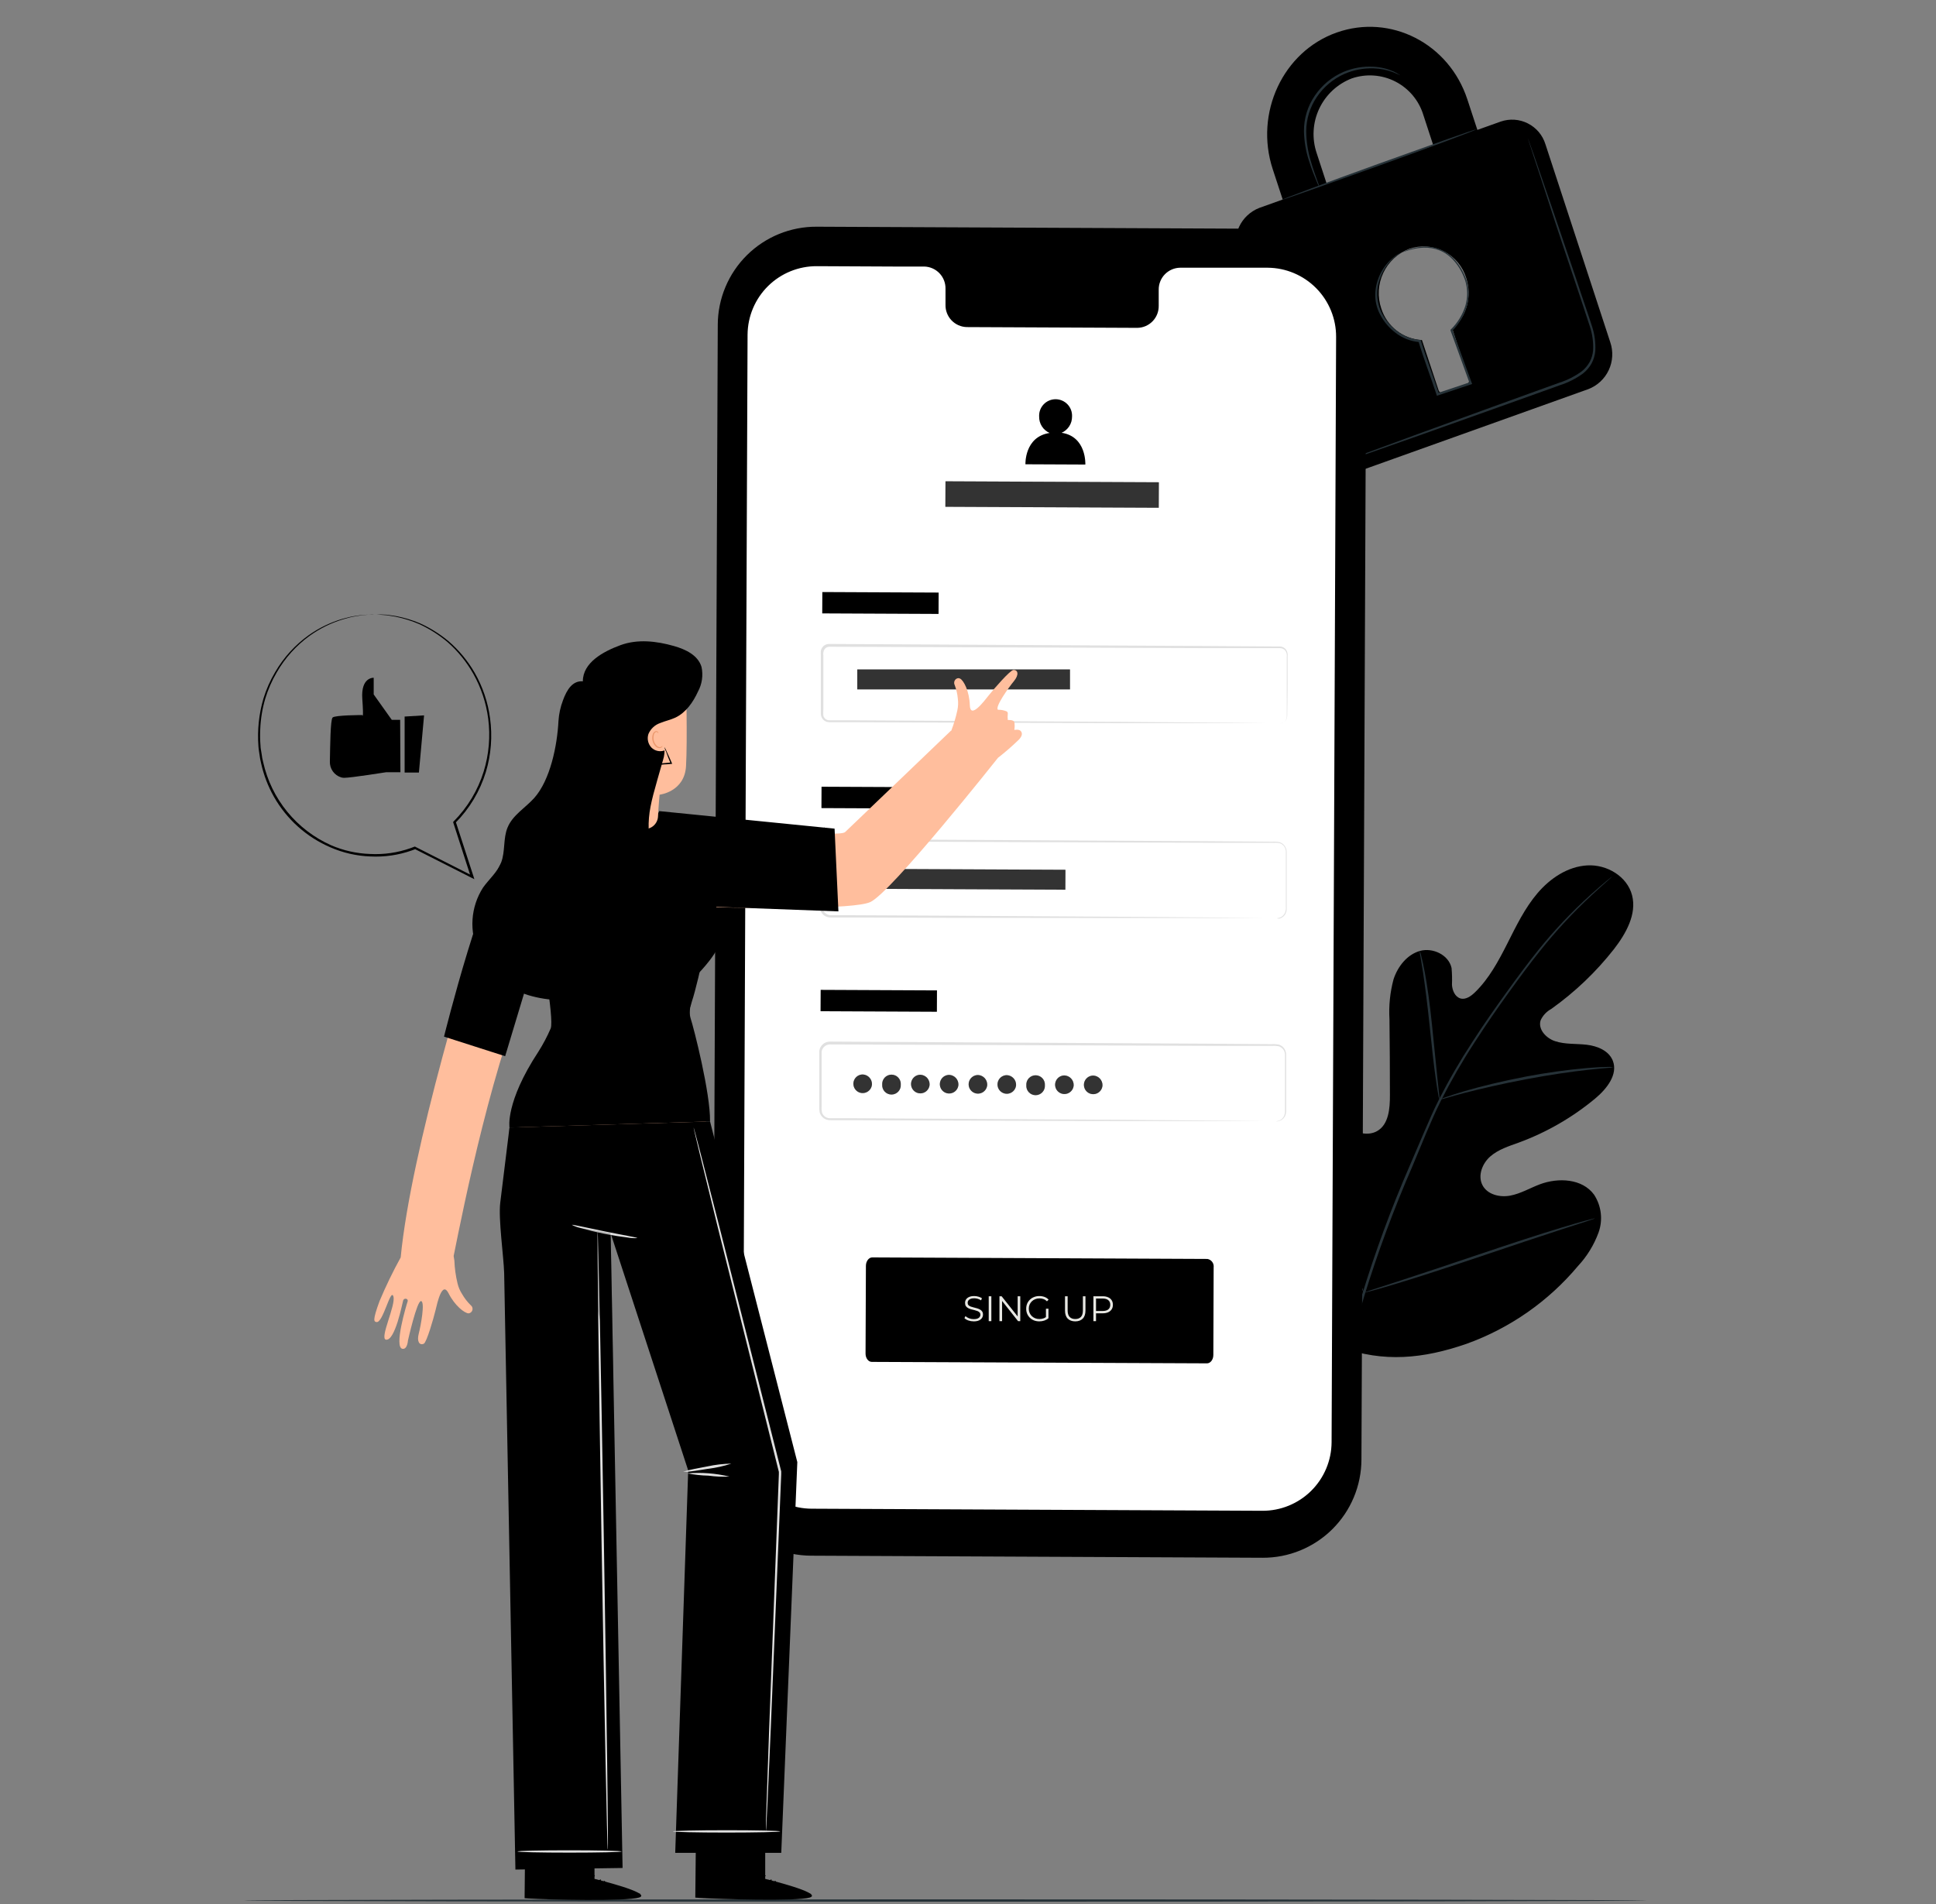 <svg width="308" height="303" viewBox="0 0 308 303" fill="none" xmlns="http://www.w3.org/2000/svg">
<rect x="0" y="0" width="308" height="303" fill="#808080" stroke="none"/>
<path d="M261.979 302.396C261.979 302.497 212.023 302.583 150.421 302.583C88.818 302.583 38.841 302.497 38.841 302.396C38.841 302.295 88.789 302.209 150.421 302.209C212.052 302.209 261.979 302.303 261.979 302.396Z" fill="#263238"/>
<path d="M213.304 214.326C202.189 206.564 199.671 192.154 200.11 179.198C200.182 177.04 199.945 174.752 200.974 172.86C202.002 170.968 204.405 169.666 206.34 170.572C207.945 171.328 208.642 173.198 209.542 174.745C210.742 176.805 212.5 178.483 214.613 179.586C215.988 180.306 217.693 180.737 219.052 179.989C220.923 178.96 221.138 176.392 221.124 174.234C221.124 170.22 221.1 166.21 221.052 162.205C220.923 160.055 221.142 157.898 221.7 155.817C222.369 153.774 223.858 151.882 225.894 151.306C227.93 150.731 230.469 151.918 230.93 154.019C231.009 154.908 231.03 155.802 230.994 156.695C231.052 157.594 231.469 158.58 232.311 158.853C233.153 159.126 234.03 158.5 234.678 157.867C236.893 155.709 238.404 152.896 239.807 150.119C241.21 147.343 242.584 144.486 244.598 142.12C246.613 139.753 249.397 137.875 252.512 137.695C255.627 137.515 258.871 139.429 259.648 142.451C260.425 145.472 258.663 148.558 256.771 151.011C253.916 154.653 250.55 157.863 246.778 160.544C246.042 160.946 245.454 161.574 245.102 162.335C244.634 163.774 245.994 165.213 247.411 165.666C249.015 166.198 250.756 166.033 252.447 166.234C254.138 166.436 255.936 167.169 256.576 168.752C257.454 170.953 255.612 173.256 253.807 174.766C250.181 177.788 246.064 180.165 241.634 181.795C240.052 182.37 238.39 182.881 237.109 183.989C235.829 185.097 235.066 187.032 235.836 188.55C236.606 190.068 238.584 190.55 240.246 190.241C241.908 189.931 243.383 189.039 244.965 188.442C247.922 187.327 251.735 187.529 253.598 190.082C254.175 190.962 254.541 191.964 254.666 193.009C254.79 194.053 254.671 195.113 254.317 196.104C253.597 198.076 252.489 199.884 251.059 201.42C246.347 207.05 240.225 211.327 233.318 213.816C226.462 216.19 220.11 216.837 213.297 214.341" fill="black"/>
<path d="M256.483 139.472C256.483 139.472 256.418 139.544 256.274 139.674L255.634 140.242C255.073 140.746 254.246 141.479 253.202 142.451C250.245 145.197 247.499 148.162 244.987 151.321C243.383 153.314 241.721 155.572 239.951 158.026C238.181 160.479 236.354 163.126 234.541 165.939C232.608 168.905 230.838 171.975 229.239 175.133C228.405 176.781 227.671 178.5 226.915 180.255L224.685 185.615C221.746 192.366 219.185 199.276 217.016 206.312C215.269 212.069 214.065 217.978 213.419 223.959C213.001 227.996 212.934 232.062 213.218 236.11C213.333 237.549 213.441 238.649 213.542 239.398C213.585 239.757 213.614 240.045 213.642 240.254V240.549C213.611 240.455 213.59 240.359 213.578 240.261C213.542 240.052 213.498 239.772 213.441 239.412C213.311 238.693 213.175 237.556 213.045 236.117C212.698 232.061 212.722 227.982 213.117 223.93C213.723 217.923 214.901 211.988 216.635 206.204C218.786 199.148 221.339 192.221 224.282 185.457L226.57 180.119C227.325 178.37 228.066 176.637 228.908 174.982C230.519 171.814 232.303 168.737 234.253 165.766C236.095 162.889 237.951 160.285 239.699 157.853C241.447 155.421 243.138 153.148 244.735 151.163C247.272 148.012 250.056 145.067 253.059 142.357C254.123 141.4 254.972 140.681 255.548 140.199L256.217 139.659C256.299 139.588 256.388 139.525 256.483 139.472Z" fill="#263238"/>
<path d="M229.002 174.968C228.9 174.672 228.83 174.365 228.793 174.054C228.678 173.457 228.549 172.615 228.398 171.522C228.088 169.364 227.772 166.407 227.434 163.134C227.095 159.86 226.714 156.896 226.398 154.76C226.232 153.695 226.088 152.839 225.988 152.242C225.909 151.936 225.868 151.622 225.865 151.307C225.989 151.595 226.078 151.897 226.131 152.206C226.29 152.796 226.47 153.645 226.671 154.717C227.081 156.875 227.484 159.81 227.822 163.091C228.16 166.371 228.448 169.249 228.671 171.486C228.779 172.493 228.872 173.349 228.944 174.033C229 174.341 229.019 174.655 229.002 174.968Z" fill="#263238"/>
<path d="M256.685 169.802C256.334 169.878 255.978 169.922 255.62 169.932C254.9 169.996 253.879 170.083 252.613 170.227C250.08 170.5 246.598 171.004 242.778 171.723C238.958 172.442 235.527 173.255 233.059 173.881C231.829 174.198 230.836 174.485 230.182 174.68C229.832 174.804 229.47 174.891 229.103 174.939C229.435 174.772 229.782 174.634 230.138 174.529C230.815 174.291 231.793 173.96 233.016 173.608C235.469 172.888 238.901 172.032 242.735 171.298C245.983 170.677 249.261 170.221 252.555 169.932C253.829 169.824 254.857 169.781 255.577 169.766C255.946 169.741 256.317 169.753 256.685 169.802Z" fill="#263238"/>
<path d="M216.988 205.701C216.911 205.597 216.848 205.483 216.801 205.363L216.326 204.363C215.916 203.492 215.362 202.204 214.7 200.629C213.362 197.464 211.657 193.032 209.844 188.111C208.031 183.191 206.362 178.759 205.096 175.558C204.477 174.004 203.967 172.73 203.585 171.781L203.182 170.752C203.127 170.633 203.088 170.507 203.067 170.378C203.144 170.482 203.207 170.596 203.254 170.716L203.729 171.716C204.132 172.587 204.693 173.874 205.355 175.45C206.693 178.615 208.398 183.047 210.211 187.967C212.024 192.888 213.693 197.32 214.959 200.521C215.578 202.075 216.089 203.348 216.463 204.298C216.628 204.708 216.765 205.017 216.873 205.327C216.929 205.445 216.967 205.571 216.988 205.701Z" fill="#263238"/>
<path d="M253.735 193.852C253.62 193.918 253.496 193.969 253.368 194.003L252.303 194.363L248.368 195.636C245.045 196.715 240.455 198.255 235.419 199.953C230.383 201.65 225.772 203.161 222.426 204.168C220.757 204.679 219.398 205.068 218.455 205.327L217.369 205.607C217.243 205.647 217.112 205.674 216.98 205.686C217.096 205.62 217.219 205.569 217.347 205.535L218.412 205.175L222.347 203.902C225.671 202.823 230.261 201.284 235.297 199.586C240.332 197.888 244.937 196.377 248.282 195.37C249.958 194.859 251.311 194.471 252.26 194.212L253.346 193.931C253.473 193.891 253.603 193.865 253.735 193.852Z" fill="#263238"/>
<path d="M238.742 19.346L235.037 20.669L233.447 15.828C230.526 6.9 221.217 2.159 212.664 5.173C204.11 8.188 199.556 17.979 202.477 26.907L204.067 31.748L200.347 33.079C198.929 33.629 197.777 34.705 197.132 36.082C196.486 37.459 196.396 39.033 196.88 40.475L207.189 71.978C207.403 72.691 207.758 73.355 208.234 73.929C208.709 74.503 209.295 74.975 209.957 75.318C210.619 75.661 211.342 75.867 212.085 75.925C212.829 75.983 213.576 75.89 214.282 75.654L252.677 61.92C254.114 61.371 255.282 60.286 255.935 58.893C256.589 57.501 256.677 55.909 256.18 54.453L245.864 22.95C245.645 22.238 245.284 21.578 244.804 21.008C244.323 20.439 243.733 19.972 243.068 19.636C242.404 19.299 241.678 19.1 240.935 19.05C240.191 19.001 239.446 19.101 238.742 19.346ZM209.477 24.382C208.689 22.06 208.83 19.524 209.871 17.305C210.912 15.085 212.771 13.355 215.059 12.475C216.189 12.089 217.385 11.934 218.576 12.02C219.768 12.105 220.929 12.43 221.992 12.975C223.055 13.519 223.997 14.272 224.763 15.189C225.528 16.105 226.101 17.167 226.447 18.31L228.03 23.151L211.059 29.223L209.477 24.382ZM231.059 52.338L233.692 60.381C233.74 60.542 233.725 60.716 233.648 60.866C233.572 61.016 233.441 61.131 233.282 61.186L229.591 62.503C229.444 62.544 229.287 62.526 229.153 62.453C229.019 62.381 228.918 62.26 228.872 62.114L226.217 54.107C224.753 54.028 223.349 53.503 222.192 52.603C221.035 51.703 220.18 50.471 219.743 49.072C219.117 47.222 219.231 45.202 220.061 43.435C220.891 41.667 222.373 40.289 224.196 39.59C225.096 39.282 226.048 39.159 226.997 39.228C227.946 39.296 228.871 39.555 229.718 39.989C230.564 40.422 231.315 41.022 231.925 41.752C232.534 42.482 232.991 43.327 233.267 44.237C233.73 45.658 233.769 47.184 233.377 48.626C232.986 50.069 232.183 51.366 231.066 52.359L231.059 52.338Z" fill="black"/>
<path d="M234.872 20.583C234.872 20.684 228.002 23.267 219.455 26.338C210.909 29.41 203.937 31.878 203.902 31.806C203.866 31.734 210.772 29.13 219.326 26.051C227.879 22.972 234.836 20.49 234.872 20.583Z" fill="#263238"/>
<path d="M243.03 21.907C243.061 21.969 243.088 22.034 243.109 22.101C243.166 22.245 243.231 22.432 243.317 22.662C243.504 23.187 243.763 23.914 244.087 24.82L246.85 32.863C248.001 36.273 249.375 40.316 250.9 44.805C251.619 47.057 252.468 49.402 253.26 51.87C253.683 53.142 253.866 54.481 253.799 55.819C253.738 56.516 253.54 57.193 253.216 57.812C252.871 58.43 252.409 58.974 251.857 59.417C250.745 60.228 249.512 60.857 248.202 61.28L244.497 62.611L237.483 65.121L225.606 69.352L217.584 72.172L215.426 72.891L214.85 73.078C214.789 73.106 214.723 73.123 214.656 73.129C214.656 73.129 214.714 73.129 214.836 73.042L215.397 72.819L217.555 72.006L225.534 69.071L237.389 64.755L244.389 62.222L248.094 60.884C249.367 60.478 250.564 59.868 251.641 59.078C252.155 58.668 252.585 58.163 252.907 57.589C253.212 57.017 253.395 56.387 253.447 55.74C253.513 54.451 253.337 53.16 252.929 51.935C252.152 49.489 251.332 47.122 250.591 44.87C249.094 40.374 247.713 36.316 246.619 32.907C245.526 29.497 244.605 26.756 243.972 24.828C243.67 23.885 243.44 23.151 243.253 22.619L243.08 22.043C243.058 22 243.041 21.954 243.03 21.907Z" fill="#263238"/>
<path d="M222.771 11.986C222.771 11.986 222.39 11.799 221.685 11.511C220.68 11.125 219.617 10.911 218.541 10.878C216.946 10.823 215.359 11.123 213.894 11.756C212.112 12.544 210.588 13.818 209.498 15.432C208.4 17.042 207.811 18.944 207.807 20.892C207.822 22.489 208.065 24.076 208.527 25.604C208.901 26.914 209.289 27.957 209.548 28.683C209.701 29.052 209.826 29.433 209.922 29.82C209.718 29.475 209.547 29.111 209.412 28.734C209.117 28.014 208.692 26.993 208.275 25.676C207.763 24.132 207.484 22.519 207.448 20.892C207.429 18.87 208.031 16.891 209.174 15.223C210.303 13.55 211.888 12.237 213.743 11.439C215.253 10.803 216.89 10.523 218.527 10.619C219.626 10.675 220.706 10.931 221.714 11.374C221.983 11.499 222.243 11.643 222.49 11.806C222.593 11.851 222.687 11.912 222.771 11.986Z" fill="#263238"/>
<path d="M223.102 40.136C223.217 40.067 223.337 40.007 223.462 39.957C223.822 39.794 224.195 39.662 224.577 39.561C225.183 39.382 225.809 39.276 226.44 39.245C227.299 39.198 228.158 39.328 228.965 39.626C230.807 40.273 232.498 42.151 233.332 44.662C233.732 46.009 233.732 47.444 233.332 48.791C232.888 50.253 232.093 51.585 231.016 52.669L231.059 52.474C232.016 55.1 233.059 57.949 234.138 60.92L234.203 61.1L234.023 61.165L232.375 61.712L228.778 62.913L228.598 62.971L228.541 62.791C227.555 59.812 226.476 57.035 225.663 54.309L225.822 54.431C224.415 54.314 223.074 53.786 221.966 52.913C220.963 52.141 220.14 51.159 219.556 50.035C219.028 49.04 218.766 47.925 218.793 46.798C218.826 45.647 219.114 44.517 219.635 43.49C220.156 42.462 220.898 41.563 221.807 40.856C222.182 40.552 222.602 40.309 223.052 40.136C222.645 40.378 222.252 40.639 221.872 40.921C220.873 41.766 220.108 42.853 219.649 44.079C219.255 45.003 219.071 46.003 219.11 47.007C219.148 48.01 219.409 48.993 219.872 49.885C220.447 50.965 221.249 51.907 222.225 52.647C223.282 53.477 224.561 53.977 225.901 54.086H226.023L226.059 54.194C226.85 56.87 227.937 59.668 228.937 62.661L228.699 62.546L232.296 61.345L233.936 60.791L233.821 61.035C232.749 58.064 231.714 55.208 230.764 52.582V52.474L230.85 52.388C231.896 51.349 232.676 50.073 233.124 48.669C233.505 47.38 233.505 46.008 233.124 44.719C232.339 42.302 230.721 40.467 228.965 39.82C228.188 39.52 227.359 39.381 226.527 39.41C225.905 39.424 225.287 39.509 224.685 39.662C223.613 39.928 223.109 40.172 223.102 40.136Z" fill="#263238"/>
<path d="M200.865 247.858L129.004 247.527C124.854 247.504 120.883 245.835 117.963 242.887C115.042 239.938 113.412 235.951 113.429 231.801L114.191 51.654C114.2 49.598 114.613 47.564 115.409 45.668C116.204 43.772 117.365 42.051 118.825 40.604C120.286 39.157 122.017 38.012 123.92 37.234C125.824 36.456 127.862 36.062 129.918 36.072L201.772 36.403C205.922 36.424 209.894 38.091 212.815 41.038C215.737 43.986 217.37 47.972 217.354 52.122L216.592 232.261C216.583 234.318 216.17 236.353 215.375 238.25C214.58 240.147 213.419 241.868 211.959 243.317C210.498 244.765 208.767 245.911 206.864 246.691C204.96 247.47 202.922 247.867 200.865 247.858Z" fill="black"/>
<path d="M201.664 42.597H187.736C187.282 42.605 186.834 42.703 186.417 42.885C186 43.067 185.624 43.329 185.308 43.656C184.993 43.983 184.745 44.37 184.579 44.793C184.413 45.216 184.332 45.667 184.341 46.122V48.647C184.349 49.101 184.268 49.553 184.102 49.975C183.936 50.398 183.688 50.784 183.373 51.11C183.057 51.437 182.681 51.699 182.264 51.88C181.848 52.06 181.399 52.157 180.945 52.165L153.795 52.043C152.876 52.018 152.005 51.63 151.373 50.964C150.74 50.297 150.398 49.407 150.421 48.489V45.964C150.444 45.046 150.103 44.157 149.472 43.491C148.841 42.825 147.971 42.436 147.054 42.41H142.155L129.961 42.352C127.061 42.335 124.272 43.468 122.204 45.502C120.137 47.537 118.961 50.308 118.932 53.208L118.213 229.045C118.206 230.484 118.483 231.91 119.028 233.242C119.572 234.574 120.374 235.786 121.386 236.808C122.399 237.83 123.603 238.642 124.93 239.199C126.257 239.756 127.68 240.046 129.119 240.052L200.83 240.383C202.269 240.39 203.696 240.113 205.029 239.568C206.362 239.023 207.574 238.221 208.597 237.208C209.62 236.194 210.433 234.989 210.99 233.662C211.547 232.334 211.837 230.91 211.844 229.47L212.563 53.633C212.58 50.724 211.442 47.928 209.398 45.858C207.354 43.789 204.573 42.616 201.664 42.597Z" fill="white"/>
<path d="M192.016 216.924L138.694 216.693C138.14 216.693 137.694 216.089 137.701 215.355L137.759 201.406C137.759 200.687 138.212 200.068 138.766 200.068L192.088 200.312C192.395 200.366 192.67 200.535 192.855 200.786C193.04 201.036 193.121 201.349 193.081 201.658L193.031 215.593C193.031 216.334 192.57 216.931 192.016 216.924Z" fill="black"/>
<path d="M154.907 210.246C154.612 210.246 154.329 210.199 154.058 210.105C153.79 210.007 153.582 209.882 153.435 209.731L153.599 209.409C153.739 209.545 153.925 209.66 154.159 209.754C154.397 209.845 154.646 209.89 154.907 209.89C155.156 209.89 155.357 209.86 155.512 209.799C155.671 209.735 155.786 209.65 155.857 209.545C155.933 209.439 155.971 209.322 155.971 209.194C155.971 209.039 155.925 208.914 155.835 208.82C155.748 208.726 155.633 208.652 155.49 208.599C155.346 208.543 155.188 208.494 155.014 208.452C154.841 208.411 154.667 208.367 154.493 208.322C154.32 208.273 154.159 208.209 154.012 208.13C153.869 208.05 153.752 207.947 153.661 207.818C153.575 207.686 153.531 207.514 153.531 207.303C153.531 207.107 153.582 206.928 153.684 206.765C153.79 206.599 153.95 206.467 154.165 206.369C154.38 206.267 154.656 206.216 154.991 206.216C155.214 206.216 155.435 206.249 155.654 206.313C155.873 206.373 156.061 206.458 156.22 206.567L156.078 206.901C155.908 206.788 155.727 206.705 155.535 206.652C155.346 206.599 155.163 206.573 154.986 206.573C154.748 206.573 154.552 206.605 154.397 206.669C154.242 206.733 154.127 206.82 154.052 206.93C153.98 207.035 153.944 207.156 153.944 207.292C153.944 207.447 153.988 207.571 154.075 207.665C154.165 207.76 154.282 207.833 154.425 207.886C154.573 207.939 154.733 207.986 154.907 208.028C155.08 208.069 155.252 208.114 155.422 208.164C155.595 208.213 155.754 208.277 155.897 208.356C156.044 208.431 156.161 208.533 156.248 208.662C156.339 208.79 156.384 208.958 156.384 209.165C156.384 209.358 156.331 209.537 156.225 209.703C156.12 209.865 155.957 209.997 155.739 210.099C155.523 210.197 155.246 210.246 154.907 210.246ZM157.296 210.212V206.25H157.715V210.212H157.296ZM159.004 210.212V206.25H159.35L162.083 209.692H161.902V206.25H162.315V210.212H161.97L159.242 206.771H159.423V210.212H159.004ZM165.346 210.246C165.044 210.246 164.765 210.197 164.508 210.099C164.256 209.997 164.035 209.856 163.846 209.675C163.661 209.494 163.516 209.28 163.41 209.035C163.309 208.79 163.258 208.522 163.258 208.231C163.258 207.941 163.309 207.673 163.41 207.428C163.516 207.182 163.663 206.969 163.852 206.788C164.041 206.607 164.261 206.467 164.514 206.369C164.771 206.267 165.05 206.216 165.352 206.216C165.654 206.216 165.929 206.264 166.178 206.358C166.431 206.452 166.646 206.596 166.823 206.788L166.563 207.054C166.397 206.888 166.214 206.769 166.014 206.698C165.814 206.626 165.599 206.59 165.369 206.59C165.124 206.59 164.897 206.632 164.69 206.715C164.486 206.794 164.307 206.909 164.152 207.06C164.001 207.207 163.882 207.381 163.795 207.581C163.712 207.777 163.671 207.994 163.671 208.231C163.671 208.465 163.712 208.682 163.795 208.882C163.882 209.082 164.001 209.258 164.152 209.409C164.307 209.556 164.486 209.671 164.69 209.754C164.897 209.833 165.122 209.873 165.363 209.873C165.59 209.873 165.803 209.839 166.003 209.771C166.206 209.703 166.393 209.588 166.563 209.426L166.801 209.743C166.612 209.909 166.391 210.035 166.139 210.122C165.886 210.205 165.622 210.246 165.346 210.246ZM166.399 209.692V208.231H166.801V209.743L166.399 209.692ZM171.064 210.246C170.558 210.246 170.16 210.101 169.869 209.811C169.579 209.52 169.433 209.09 169.433 208.52V206.25H169.852V208.503C169.852 208.971 169.958 209.316 170.169 209.539C170.381 209.761 170.679 209.873 171.064 209.873C171.452 209.873 171.752 209.761 171.963 209.539C172.175 209.316 172.28 208.971 172.28 208.503V206.25H172.688V208.52C172.688 209.09 172.543 209.52 172.252 209.811C171.965 210.101 171.569 210.246 171.064 210.246ZM173.95 210.212V206.25H175.433C175.769 206.25 176.057 206.305 176.299 206.415C176.54 206.52 176.725 206.675 176.854 206.879C176.986 207.079 177.052 207.322 177.052 207.609C177.052 207.888 176.986 208.13 176.854 208.333C176.725 208.533 176.54 208.688 176.299 208.797C176.057 208.907 175.769 208.962 175.433 208.962H174.182L174.369 208.763V210.212H173.95ZM174.369 208.797L174.182 208.594H175.422C175.818 208.594 176.118 208.509 176.322 208.339C176.529 208.165 176.633 207.922 176.633 207.609C176.633 207.292 176.529 207.047 176.322 206.873C176.118 206.699 175.818 206.613 175.422 206.613H174.182L174.369 206.415V208.797Z" fill="#E8E8E3"/>
<path d="M149.33 94.287L130.827 94.203L130.812 97.598L149.315 97.682L149.33 94.287Z" fill="black"/>
<path opacity="0.1" d="M149.33 94.287L130.827 94.203L130.812 97.598L149.315 97.682L149.33 94.287Z" fill="black"/>
<path d="M203.57 115.135C203.716 115.12 203.858 115.086 203.995 115.034C204.194 114.956 204.367 114.824 204.494 114.652C204.621 114.48 204.698 114.276 204.714 114.063C204.714 112.919 204.714 111.25 204.714 109.106C204.714 108.034 204.714 106.833 204.714 105.509C204.714 105.185 204.714 104.847 204.714 104.509C204.761 104.181 204.69 103.847 204.513 103.566C204.414 103.432 204.285 103.323 204.136 103.246C203.988 103.17 203.823 103.13 203.657 103.128H202.534H192.139L131.968 102.905C131.814 102.902 131.661 102.937 131.524 103.005C131.386 103.074 131.267 103.176 131.176 103.3C131.003 103.582 130.936 103.916 130.989 104.243C130.989 104.962 130.989 105.682 130.989 106.401C130.989 107.84 130.989 109.279 130.989 110.717C130.989 111.437 130.989 112.156 130.989 112.876C130.959 113.211 130.959 113.548 130.989 113.883C131.027 114.026 131.097 114.159 131.195 114.272C131.292 114.384 131.414 114.472 131.55 114.53C131.692 114.587 131.844 114.614 131.997 114.609H135.658L151.636 114.696L178.686 114.861L196.923 115.005L201.88 115.063H203.167C203.462 115.063 203.606 115.063 203.606 115.063H203.167H201.88H196.923H178.686L151.636 114.976L135.658 114.912H131.997C131.795 114.92 131.594 114.885 131.407 114.811C131.217 114.73 131.049 114.607 130.914 114.451C130.779 114.295 130.682 114.111 130.63 113.912C130.588 113.723 130.573 113.529 130.586 113.336V112.804C130.586 112.084 130.586 111.365 130.586 110.645C130.586 109.207 130.586 107.768 130.586 106.329C130.586 105.61 130.586 104.89 130.586 104.171C130.573 103.979 130.573 103.787 130.586 103.595C130.613 103.384 130.695 103.183 130.824 103.013C130.948 102.839 131.112 102.698 131.303 102.601C131.493 102.505 131.704 102.456 131.917 102.459L192.089 102.79L202.484 102.861H203.606C203.804 102.862 203.999 102.909 204.174 103.001C204.349 103.092 204.5 103.225 204.613 103.387C204.816 103.699 204.898 104.075 204.844 104.444C204.844 104.782 204.844 105.12 204.844 105.444C204.844 106.753 204.844 107.955 204.844 109.041C204.844 111.199 204.793 112.854 204.779 114.005C204.761 114.226 204.681 114.438 204.547 114.615C204.413 114.792 204.232 114.928 204.023 115.005C203.887 115.089 203.73 115.134 203.57 115.135Z" fill="#E0E0E0"/>
<path d="M170.226 106.516H136.385V109.689H170.226V106.516Z" fill="black"/>
<path opacity="0.2" d="M170.226 106.516H136.385V109.689H170.226V106.516Z" fill="white"/>
<path d="M149.204 125.263L130.701 125.179L130.686 128.575L149.189 128.659L149.204 125.263Z" fill="black"/>
<path opacity="0.1" d="M149.204 125.263L130.701 125.179L130.686 128.575L149.189 128.659L149.204 125.263Z" fill="black"/>
<path d="M203.103 146.112C203.248 146.095 203.393 146.068 203.535 146.033C203.736 145.969 203.921 145.863 204.077 145.722C204.233 145.58 204.358 145.407 204.441 145.213C204.554 144.923 204.599 144.61 204.571 144.3C204.571 143.954 204.571 143.58 204.571 143.163C204.571 142.328 204.571 141.379 204.571 140.285V135.717C204.605 135.386 204.532 135.053 204.362 134.767C204.185 134.474 203.906 134.257 203.578 134.156C203.22 134.092 202.855 134.073 202.492 134.098H192.139L132.177 133.875C131.854 133.876 131.543 133.994 131.301 134.207C131.059 134.42 130.902 134.714 130.86 135.034C130.86 135.717 130.86 136.472 130.86 137.192C130.86 138.631 130.86 140.069 130.86 141.508C130.86 142.228 130.86 142.947 130.86 143.666C130.834 144.003 130.848 144.341 130.904 144.674C130.993 144.965 131.178 145.219 131.429 145.393C131.694 145.562 132.007 145.642 132.321 145.623H133.321H135.4L151.32 145.702L178.276 145.868L196.449 146.012L201.391 146.069H196.449H178.276L151.306 146.04L135.385 145.983H132.256C131.867 146.006 131.481 145.903 131.155 145.688C130.828 145.461 130.589 145.128 130.479 144.746C130.415 144.38 130.395 144.008 130.422 143.638C130.422 142.918 130.422 142.199 130.422 141.479C130.422 140.041 130.422 138.602 130.422 137.163C130.422 136.444 130.422 135.724 130.422 135.005C130.474 134.593 130.675 134.215 130.986 133.941C131.297 133.667 131.697 133.516 132.112 133.516L192.075 133.847L202.427 133.926C202.812 133.902 203.199 133.929 203.578 134.005C203.952 134.127 204.267 134.383 204.463 134.724C204.649 135.041 204.73 135.409 204.693 135.775C204.693 136.113 204.693 136.444 204.693 136.775C204.693 138.077 204.693 139.271 204.693 140.372C204.693 141.472 204.693 142.4 204.693 143.249C204.693 143.659 204.693 144.041 204.693 144.393C204.719 144.715 204.667 145.038 204.542 145.335C204.449 145.534 204.313 145.71 204.146 145.852C203.978 145.993 203.782 146.097 203.571 146.156C203.414 146.169 203.255 146.154 203.103 146.112Z" fill="#E0E0E0"/>
<path d="M149.064 157.585L130.562 157.501L130.546 160.897L149.049 160.981L149.064 157.585Z" fill="black"/>
<path opacity="0.1" d="M149.064 157.585L130.562 157.501L130.546 160.897L149.049 160.981L149.064 157.585Z" fill="black"/>
<path d="M202.959 178.421C203.105 178.404 203.249 178.377 203.391 178.342C203.591 178.278 203.775 178.173 203.931 178.033C204.088 177.892 204.212 177.721 204.297 177.529C204.41 177.238 204.454 176.926 204.427 176.615C204.427 176.263 204.427 175.896 204.427 175.471C204.427 174.644 204.427 173.687 204.427 172.594V168.025C204.461 167.695 204.388 167.362 204.218 167.076C204.037 166.788 203.759 166.574 203.434 166.471C203.076 166.405 202.711 166.383 202.348 166.407H191.996L132.033 166.184C131.71 166.184 131.399 166.302 131.157 166.515C130.915 166.728 130.758 167.022 130.717 167.342C130.717 168.061 130.717 168.781 130.717 169.5C130.717 170.939 130.717 172.378 130.717 173.817C130.717 174.536 130.717 175.255 130.717 175.975C130.69 176.309 130.704 176.645 130.76 176.975C130.846 177.268 131.032 177.523 131.285 177.694C131.549 177.867 131.862 177.948 132.177 177.924H135.306L151.227 178.011L178.183 178.176L196.355 178.32L201.297 178.378H196.355H178.183L151.227 178.298L135.306 178.234H132.177C131.787 178.26 131.4 178.156 131.076 177.939C130.749 177.712 130.51 177.379 130.4 176.996C130.335 176.631 130.316 176.259 130.342 175.888C130.342 175.169 130.342 174.45 130.342 173.73C130.342 172.291 130.342 170.853 130.342 169.414C130.342 168.694 130.342 167.975 130.342 167.22C130.393 166.809 130.592 166.431 130.902 166.157C131.212 165.882 131.612 165.731 132.026 165.73L191.988 166.061L202.341 166.141C202.726 166.117 203.113 166.143 203.492 166.22C203.865 166.342 204.181 166.598 204.376 166.939C204.563 167.256 204.643 167.624 204.607 167.989C204.607 168.328 204.607 168.666 204.607 168.989C204.607 170.292 204.607 171.486 204.607 172.586C204.607 173.687 204.607 174.615 204.607 175.464C204.607 175.874 204.607 176.255 204.607 176.608C204.634 176.93 204.582 177.253 204.456 177.55C204.362 177.749 204.227 177.925 204.06 178.066C203.892 178.208 203.696 178.312 203.484 178.37C203.316 178.428 203.136 178.445 202.959 178.421Z" fill="#E0E0E0"/>
<path d="M169.504 138.391L135.663 138.237L135.649 141.41L169.489 141.563L169.504 138.391Z" fill="black"/>
<path opacity="0.2" d="M169.504 138.391L135.663 138.237L135.649 141.41L169.489 141.563L169.504 138.391Z" fill="white"/>
<path d="M138.723 172.55C138.701 172.84 138.596 173.117 138.419 173.346C138.242 173.576 138.001 173.749 137.727 173.843C137.452 173.938 137.156 173.949 136.875 173.877C136.594 173.805 136.341 173.651 136.146 173.436C135.951 173.221 135.824 172.954 135.78 172.667C135.736 172.38 135.777 172.087 135.898 171.823C136.019 171.559 136.215 171.337 136.462 171.184C136.708 171.03 136.994 170.953 137.284 170.96C137.685 170.983 138.06 171.162 138.33 171.46C138.599 171.758 138.74 172.149 138.723 172.55Z" fill="black"/>
<path d="M143.306 172.572C143.32 172.775 143.292 172.978 143.225 173.17C143.157 173.362 143.05 173.537 142.911 173.686C142.773 173.835 142.605 173.953 142.419 174.034C142.232 174.115 142.031 174.157 141.828 174.157C141.624 174.157 141.423 174.115 141.237 174.034C141.05 173.953 140.883 173.835 140.744 173.686C140.605 173.537 140.499 173.362 140.431 173.17C140.363 172.978 140.335 172.775 140.349 172.572C140.335 172.369 140.363 172.166 140.431 171.974C140.499 171.782 140.605 171.607 140.744 171.458C140.883 171.309 141.05 171.191 141.237 171.11C141.423 171.029 141.624 170.987 141.828 170.987C142.031 170.987 142.232 171.029 142.419 171.11C142.605 171.191 142.773 171.309 142.911 171.458C143.05 171.607 143.157 171.782 143.225 171.974C143.292 172.166 143.32 172.369 143.306 172.572Z" fill="black"/>
<path d="M147.896 172.594C147.874 172.883 147.769 173.16 147.592 173.39C147.414 173.62 147.174 173.793 146.899 173.887C146.625 173.981 146.329 173.993 146.048 173.921C145.767 173.848 145.513 173.695 145.319 173.48C145.124 173.265 144.997 172.997 144.953 172.71C144.909 172.424 144.95 172.13 145.071 171.866C145.192 171.603 145.388 171.381 145.634 171.227C145.881 171.074 146.167 170.996 146.457 171.004C146.857 171.028 147.232 171.208 147.501 171.505C147.77 171.803 147.911 172.193 147.896 172.594Z" fill="black"/>
<path d="M152.479 172.615C152.457 172.905 152.352 173.181 152.175 173.411C151.997 173.641 151.757 173.814 151.482 173.908C151.208 174.003 150.912 174.014 150.631 173.942C150.35 173.87 150.096 173.716 149.902 173.501C149.707 173.286 149.58 173.019 149.536 172.732C149.492 172.445 149.533 172.152 149.654 171.888C149.775 171.624 149.971 171.402 150.217 171.249C150.464 171.095 150.75 171.018 151.04 171.025C151.44 171.05 151.815 171.23 152.084 171.527C152.353 171.824 152.494 172.215 152.479 172.615Z" fill="black"/>
<path d="M157.061 172.63C157.041 172.919 156.937 173.197 156.76 173.428C156.584 173.659 156.344 173.833 156.069 173.928C155.795 174.024 155.499 174.036 155.217 173.965C154.936 173.893 154.681 173.74 154.486 173.525C154.291 173.31 154.163 173.043 154.118 172.756C154.074 172.469 154.114 172.175 154.235 171.911C154.356 171.647 154.552 171.424 154.799 171.27C155.046 171.117 155.332 171.039 155.622 171.047C156.021 171.071 156.395 171.25 156.664 171.546C156.932 171.841 157.075 172.23 157.061 172.63Z" fill="black"/>
<path d="M161.651 172.651C161.631 172.939 161.528 173.216 161.353 173.446C161.179 173.676 160.94 173.85 160.668 173.947C160.396 174.044 160.101 174.059 159.82 173.99C159.54 173.921 159.285 173.772 159.088 173.561C158.891 173.349 158.76 173.085 158.712 172.8C158.663 172.515 158.699 172.222 158.814 171.957C158.93 171.693 159.12 171.467 159.362 171.309C159.604 171.151 159.887 171.068 160.176 171.068C160.581 171.083 160.964 171.258 161.241 171.555C161.517 171.852 161.665 172.246 161.651 172.651Z" fill="black"/>
<path d="M166.233 172.673C166.247 172.876 166.219 173.079 166.151 173.271C166.083 173.463 165.977 173.638 165.838 173.787C165.7 173.936 165.532 174.054 165.345 174.135C165.159 174.216 164.958 174.258 164.754 174.258C164.551 174.258 164.35 174.216 164.164 174.135C163.977 174.054 163.809 173.936 163.671 173.787C163.532 173.638 163.425 173.463 163.358 173.271C163.29 173.079 163.262 172.876 163.276 172.673C163.262 172.47 163.29 172.267 163.358 172.075C163.425 171.883 163.532 171.708 163.671 171.559C163.809 171.41 163.977 171.292 164.164 171.211C164.35 171.13 164.551 171.088 164.754 171.088C164.958 171.088 165.159 171.13 165.345 171.211C165.532 171.292 165.7 171.41 165.838 171.559C165.977 171.708 166.083 171.883 166.151 172.075C166.219 172.267 166.247 172.47 166.233 172.673Z" fill="black"/>
<path d="M170.816 172.695C170.796 172.983 170.693 173.259 170.518 173.489C170.344 173.72 170.105 173.894 169.833 173.99C169.561 174.087 169.266 174.102 168.985 174.033C168.705 173.965 168.45 173.815 168.253 173.604C168.056 173.393 167.925 173.128 167.877 172.843C167.828 172.559 167.864 172.266 167.979 172.001C168.095 171.736 168.285 171.511 168.527 171.353C168.769 171.195 169.052 171.111 169.341 171.112C169.746 171.127 170.129 171.302 170.406 171.598C170.682 171.895 170.83 172.289 170.816 172.695Z" fill="black"/>
<path d="M175.399 172.716C175.379 173.006 175.275 173.283 175.098 173.514C174.922 173.745 174.682 173.919 174.407 174.015C174.133 174.11 173.837 174.123 173.555 174.051C173.274 173.979 173.019 173.827 172.824 173.612C172.628 173.397 172.501 173.129 172.456 172.842C172.411 172.555 172.452 172.261 172.573 171.997C172.694 171.733 172.89 171.51 173.137 171.357C173.384 171.203 173.67 171.126 173.96 171.133C174.359 171.157 174.733 171.336 175.001 171.632C175.27 171.928 175.413 172.317 175.399 172.716Z" fill="black"/>
<g opacity="0.2">
<path d="M138.723 172.55C138.701 172.84 138.596 173.117 138.419 173.346C138.242 173.576 138.001 173.749 137.727 173.843C137.452 173.938 137.156 173.949 136.875 173.877C136.594 173.805 136.341 173.651 136.146 173.436C135.951 173.221 135.824 172.954 135.78 172.667C135.736 172.38 135.777 172.087 135.898 171.823C136.019 171.559 136.215 171.337 136.462 171.184C136.708 171.03 136.994 170.953 137.284 170.96C137.685 170.983 138.06 171.162 138.33 171.46C138.599 171.758 138.74 172.149 138.723 172.55Z" fill="white"/>
<path d="M143.305 172.572C143.319 172.775 143.292 172.978 143.224 173.17C143.156 173.362 143.049 173.537 142.91 173.686C142.772 173.835 142.604 173.953 142.418 174.034C142.231 174.115 142.03 174.157 141.827 174.157C141.623 174.157 141.422 174.115 141.236 174.034C141.049 173.953 140.882 173.835 140.743 173.686C140.604 173.537 140.498 173.362 140.43 173.17C140.362 172.978 140.334 172.775 140.348 172.572C140.334 172.369 140.362 172.166 140.43 171.974C140.498 171.782 140.604 171.607 140.743 171.458C140.882 171.309 141.049 171.191 141.236 171.11C141.422 171.029 141.623 170.987 141.827 170.987C142.03 170.987 142.231 171.029 142.418 171.11C142.604 171.191 142.772 171.309 142.91 171.458C143.049 171.607 143.156 171.782 143.224 171.974C143.292 172.166 143.319 172.369 143.305 172.572Z" fill="white"/>
<path d="M147.896 172.593C147.874 172.883 147.769 173.16 147.592 173.389C147.414 173.619 147.174 173.792 146.899 173.886C146.625 173.981 146.329 173.992 146.048 173.92C145.767 173.848 145.513 173.694 145.319 173.479C145.124 173.264 144.997 172.997 144.953 172.71C144.909 172.423 144.95 172.13 145.071 171.866C145.192 171.602 145.388 171.38 145.634 171.227C145.881 171.073 146.167 170.996 146.457 171.003C146.857 171.028 147.232 171.208 147.501 171.505C147.77 171.802 147.911 172.193 147.896 172.593Z" fill="white"/>
<path d="M152.478 172.615C152.456 172.905 152.351 173.181 152.174 173.411C151.996 173.641 151.756 173.814 151.481 173.908C151.207 174.003 150.911 174.014 150.63 173.942C150.349 173.87 150.095 173.716 149.901 173.501C149.706 173.286 149.579 173.019 149.535 172.732C149.491 172.445 149.532 172.152 149.653 171.888C149.774 171.624 149.97 171.402 150.216 171.249C150.463 171.095 150.749 171.018 151.039 171.025C151.439 171.05 151.814 171.23 152.083 171.527C152.352 171.824 152.493 172.215 152.478 172.615Z" fill="white"/>
<path d="M157.06 172.63C157.04 172.919 156.936 173.197 156.759 173.428C156.583 173.659 156.343 173.833 156.068 173.928C155.794 174.024 155.498 174.036 155.216 173.965C154.935 173.893 154.68 173.74 154.485 173.525C154.29 173.31 154.162 173.043 154.117 172.756C154.073 172.469 154.113 172.175 154.234 171.911C154.356 171.647 154.552 171.424 154.798 171.27C155.045 171.117 155.331 171.039 155.621 171.047C156.02 171.071 156.394 171.25 156.663 171.546C156.931 171.841 157.074 172.23 157.06 172.63Z" fill="white"/>
<path d="M161.65 172.651C161.63 172.939 161.527 173.216 161.352 173.446C161.178 173.676 160.939 173.85 160.667 173.947C160.395 174.044 160.1 174.059 159.819 173.99C159.539 173.921 159.284 173.772 159.087 173.561C158.89 173.349 158.759 173.085 158.711 172.8C158.662 172.515 158.698 172.222 158.813 171.957C158.929 171.693 159.119 171.467 159.361 171.309C159.603 171.151 159.886 171.068 160.175 171.068C160.58 171.083 160.963 171.258 161.24 171.555C161.516 171.852 161.664 172.246 161.65 172.651Z" fill="white"/>
<path d="M166.233 172.673C166.247 172.875 166.219 173.079 166.151 173.271C166.083 173.462 165.977 173.638 165.838 173.787C165.7 173.935 165.532 174.054 165.345 174.135C165.159 174.216 164.958 174.258 164.754 174.258C164.551 174.258 164.35 174.216 164.164 174.135C163.977 174.054 163.809 173.935 163.671 173.787C163.532 173.638 163.425 173.462 163.358 173.271C163.29 173.079 163.262 172.875 163.276 172.673C163.262 172.47 163.29 172.266 163.358 172.075C163.425 171.883 163.532 171.707 163.671 171.559C163.809 171.41 163.977 171.291 164.164 171.21C164.35 171.129 164.551 171.087 164.754 171.087C164.958 171.087 165.159 171.129 165.345 171.21C165.532 171.291 165.7 171.41 165.838 171.559C165.977 171.707 166.083 171.883 166.151 172.075C166.219 172.266 166.247 172.47 166.233 172.673Z" fill="white"/>
<path d="M170.815 172.695C170.795 172.983 170.692 173.259 170.517 173.489C170.343 173.72 170.104 173.894 169.832 173.99C169.56 174.087 169.265 174.102 168.984 174.033C168.704 173.965 168.449 173.815 168.252 173.604C168.055 173.393 167.924 173.128 167.876 172.843C167.827 172.559 167.863 172.266 167.978 172.001C168.094 171.736 168.284 171.511 168.526 171.353C168.768 171.195 169.051 171.111 169.34 171.112C169.745 171.127 170.128 171.302 170.405 171.598C170.681 171.895 170.829 172.289 170.815 172.695Z" fill="white"/>
<path d="M175.398 172.716C175.378 173.006 175.274 173.283 175.097 173.514C174.921 173.745 174.681 173.919 174.406 174.015C174.132 174.11 173.836 174.123 173.554 174.051C173.273 173.979 173.018 173.827 172.823 173.612C172.627 173.397 172.5 173.129 172.455 172.842C172.41 172.555 172.451 172.261 172.572 171.997C172.693 171.733 172.889 171.51 173.136 171.357C173.383 171.203 173.669 171.126 173.959 171.133C174.358 171.157 174.732 171.336 175 171.632C175.269 171.928 175.412 172.317 175.398 172.716Z" fill="white"/>
</g>
<path d="M168.888 68.862C169.388 68.642 169.812 68.28 170.107 67.821C170.403 67.362 170.557 66.826 170.55 66.28C170.568 65.925 170.515 65.57 170.392 65.236C170.269 64.903 170.079 64.598 169.834 64.34C169.59 64.082 169.295 63.877 168.968 63.737C168.642 63.596 168.29 63.524 167.935 63.524C167.579 63.524 167.228 63.596 166.901 63.737C166.574 63.877 166.28 64.082 166.035 64.34C165.79 64.598 165.601 64.903 165.478 65.236C165.355 65.57 165.301 65.925 165.32 66.28C165.309 66.831 165.461 67.374 165.758 67.838C166.055 68.303 166.484 68.669 166.989 68.891C162.96 69.496 163.14 73.87 163.14 73.87L172.665 73.913C172.665 73.913 172.888 69.46 168.888 68.862Z" fill="black"/>
<path opacity="0.1" d="M168.888 68.862C169.388 68.642 169.812 68.28 170.107 67.821C170.403 67.362 170.557 66.826 170.55 66.28C170.568 65.925 170.515 65.57 170.392 65.236C170.269 64.903 170.079 64.598 169.834 64.34C169.59 64.082 169.295 63.877 168.968 63.737C168.642 63.596 168.29 63.524 167.935 63.524C167.579 63.524 167.228 63.596 166.901 63.737C166.574 63.877 166.28 64.082 166.035 64.34C165.79 64.598 165.601 64.903 165.478 65.236C165.355 65.57 165.301 65.925 165.32 66.28C165.309 66.831 165.461 67.374 165.758 67.838C166.055 68.303 166.484 68.669 166.989 68.891C162.96 69.496 163.14 73.87 163.14 73.87L172.665 73.913C172.665 73.913 172.888 69.46 168.888 68.862Z" fill="black"/>
<path d="M184.365 76.734L150.417 76.58L150.399 80.637L184.347 80.791L184.365 76.734Z" fill="black"/>
<path opacity="0.2" d="M184.365 76.734L150.417 76.58L150.399 80.637L184.347 80.791L184.365 76.734Z" fill="white"/>
<path d="M59.559 97.761H59.221L58.243 97.833C57.714 97.865 57.187 97.934 56.667 98.041C56.331 98.089 55.997 98.153 55.668 98.236L54.553 98.545C52.655 99.127 50.864 100.014 49.25 101.171C47.119 102.718 45.339 104.699 44.028 106.984C43.257 108.3 42.644 109.703 42.2 111.163C41.734 112.75 41.466 114.388 41.402 116.041C41.359 116.909 41.373 117.779 41.445 118.645C41.445 119.084 41.567 119.523 41.625 119.969C41.673 120.418 41.757 120.864 41.877 121.3C42.523 124.187 43.836 126.882 45.71 129.172C47.583 131.461 49.966 133.281 52.668 134.486C54.623 135.33 56.719 135.801 58.847 135.875C61.046 135.996 63.246 135.68 65.322 134.947L65.955 134.709H66.041L66.113 134.753L75.185 139.357L74.919 139.587C73.948 136.58 73.012 133.666 72.106 130.868V130.76L72.185 130.681C74.386 128.464 76.019 125.75 76.948 122.767C77.788 120.041 78.034 117.165 77.667 114.336C77.341 111.821 76.532 109.393 75.286 107.185C74.211 105.288 72.825 103.586 71.185 102.149C69.832 101.012 68.335 100.059 66.732 99.315C65.519 98.792 64.256 98.394 62.962 98.128L61.523 97.89L60.48 97.811L59.847 97.768H59.632C59.703 97.76 59.776 97.76 59.847 97.768H60.488L61.531 97.811L62.969 98.02C64.279 98.266 65.56 98.65 66.79 99.164C68.42 99.899 69.944 100.85 71.322 101.991C72.992 103.421 74.407 105.124 75.509 107.027C76.791 109.259 77.624 111.72 77.962 114.271C78.359 117.144 78.131 120.07 77.293 122.846C76.359 125.891 74.7 128.663 72.459 130.925L72.502 130.738C73.408 133.537 74.35 136.45 75.329 139.45L75.466 139.889L75.055 139.681L65.984 135.084H66.142L65.495 135.321C63.379 136.066 61.138 136.388 58.898 136.271C56.723 136.188 54.584 135.7 52.589 134.832C48.783 133.202 45.616 130.369 43.574 126.767C42.635 125.104 41.949 123.31 41.538 121.444C41.426 120.996 41.342 120.542 41.287 120.084C41.229 119.631 41.136 119.185 41.114 118.739C40.919 116.179 41.19 113.605 41.913 111.142C42.367 109.662 42.997 108.241 43.79 106.912C45.133 104.606 46.95 102.613 49.121 101.063C50.761 99.903 52.582 99.023 54.509 98.459L55.639 98.171C55.971 98.094 56.307 98.034 56.646 97.991C57.171 97.894 57.702 97.836 58.236 97.818L59.221 97.782C59.334 97.767 59.447 97.76 59.559 97.761Z" fill="black"/>
<path d="M63.66 114.537H62.329L59.452 110.494V107.839C59.452 107.839 57.394 107.71 57.639 111.185C57.883 114.659 57.639 113.775 57.639 113.775C57.639 113.775 53.272 113.775 52.912 114.17C52.553 114.566 52.531 118.782 52.48 121.134C52.453 121.701 52.616 122.261 52.943 122.725C53.27 123.189 53.743 123.531 54.286 123.695C54.439 123.737 54.596 123.759 54.754 123.76C55.847 123.76 61.408 122.875 61.408 122.875H63.703L63.66 114.537Z" fill="black"/>
<path d="M67.466 113.825L66.645 122.918H64.372V114.012L67.466 113.825Z" fill="black"/>
<path d="M94.581 298.95V292.799L83.552 292.72L83.459 302.022L84.142 302.072C87.186 302.267 99.624 302.555 101.667 301.921C103.94 301.216 94.581 298.95 94.581 298.95Z" fill="black"/>
<path d="M101.925 301.346C101.925 301.446 97.796 301.533 92.71 301.533C87.624 301.533 83.494 301.446 83.494 301.346C83.494 301.245 87.624 301.159 92.71 301.159C97.796 301.159 101.925 301.245 101.925 301.346Z" fill="black"/>
<path d="M94.775 300.209C94.682 300.159 94.775 299.835 94.998 299.489C95.221 299.144 95.523 299 95.595 299.072C95.667 299.144 95.516 299.418 95.3 299.713C95.085 300.007 94.869 300.259 94.775 300.209Z" fill="black"/>
<path d="M95.48 300.612C95.379 300.612 95.429 300.209 95.645 299.828C95.861 299.447 96.149 299.216 96.228 299.274C96.307 299.331 96.177 299.655 95.976 299.993C95.775 300.331 95.573 300.648 95.48 300.612Z" fill="black"/>
<path d="M86.818 301.317C86.775 301.317 86.609 301.187 86.372 300.914C86.082 300.563 85.759 300.24 85.408 299.95C85.062 299.674 84.651 299.493 84.214 299.425C83.876 299.382 83.66 299.425 83.638 299.382C83.617 299.339 83.825 299.187 84.221 299.159C84.743 299.148 85.252 299.321 85.66 299.648C86.041 299.959 86.363 300.337 86.609 300.763C86.775 301.079 86.861 301.288 86.818 301.317Z" fill="black"/>
<path d="M94.811 299.051C94.861 299.137 94.674 299.353 94.357 299.468C94.041 299.583 93.76 299.54 93.746 299.468C93.731 299.396 93.954 299.245 94.228 299.144C94.501 299.043 94.753 298.964 94.811 299.051Z" fill="black"/>
<path d="M94.638 298.454C94.638 298.562 94.35 298.648 93.976 298.655C93.602 298.662 93.307 298.576 93.315 298.475C93.322 298.375 93.617 298.281 93.976 298.274C94.336 298.267 94.624 298.353 94.638 298.454Z" fill="black"/>
<path d="M121.738 298.95V292.799L110.71 292.72L110.616 301.929L111.3 301.979C114.343 302.173 126.788 302.555 128.824 301.921C131.098 301.216 121.738 298.95 121.738 298.95Z" fill="black"/>
<path d="M129.083 301.36C129.083 301.461 124.961 301.547 119.868 301.547C114.774 301.547 110.659 301.461 110.659 301.36C110.659 301.259 114.781 301.173 119.868 301.173C124.954 301.173 129.083 301.259 129.083 301.36Z" fill="black"/>
<path d="M121.932 300.209C121.846 300.159 121.932 299.835 122.155 299.489C122.378 299.144 122.681 299 122.752 299.072C122.824 299.144 122.673 299.418 122.458 299.713C122.242 300.007 122.026 300.259 121.932 300.209Z" fill="black"/>
<path d="M122.637 300.612C122.544 300.612 122.587 300.209 122.81 299.828C123.033 299.447 123.313 299.216 123.393 299.274C123.472 299.331 123.335 299.655 123.134 299.993C122.932 300.331 122.738 300.648 122.637 300.612Z" fill="black"/>
<path d="M113.976 301.317C113.933 301.317 113.775 301.187 113.53 300.914C113.24 300.563 112.918 300.24 112.566 299.95C112.221 299.674 111.809 299.493 111.372 299.425C111.041 299.382 110.818 299.425 110.796 299.382C110.775 299.339 110.983 299.187 111.379 299.159C111.901 299.148 112.411 299.321 112.818 299.648C113.202 299.957 113.524 300.335 113.768 300.763C113.933 301.079 114.019 301.288 113.976 301.317Z" fill="black"/>
<path d="M121.969 299.051C122.019 299.137 121.832 299.353 121.515 299.468C121.199 299.583 120.918 299.54 120.904 299.468C120.89 299.396 121.113 299.245 121.386 299.144C121.659 299.043 121.911 298.964 121.969 299.051Z" fill="black"/>
<path d="M121.81 298.454C121.81 298.562 121.522 298.648 121.148 298.655C120.774 298.662 120.486 298.576 120.493 298.475C120.5 298.375 120.788 298.281 121.148 298.274C121.508 298.267 121.81 298.353 121.81 298.454Z" fill="black"/>
<path d="M162.37 116.293C162.083 115.998 161.37 116.142 161.37 116.142C161.442 115.728 161.442 115.304 161.37 114.89C161.241 114.487 160.334 114.566 160.334 114.566C160.293 114.227 160.293 113.884 160.334 113.545C160.342 113.469 160.325 113.394 160.288 113.328C160.251 113.263 160.194 113.21 160.126 113.178C159.697 113.003 159.236 112.92 158.773 112.933C158.219 112.538 160.464 109.394 161.298 108.387C162.133 107.379 161.982 106.595 161.241 106.595C160.73 106.595 158.111 109.617 157.306 110.631C156.5 111.645 154.363 114.466 154.291 112.214C154.219 109.962 153.313 108.264 152.745 107.976C152.176 107.689 151.572 108.365 151.881 108.991C152.153 109.702 152.323 110.448 152.385 111.207C152.463 111.811 152.436 112.424 152.306 113.02C152.067 114.127 151.743 115.214 151.335 116.271H151.277C151.277 116.271 135.58 131.328 134.443 132.4C133.429 133.364 113.026 131.256 108.933 130.825C107.542 130.621 106.137 130.525 104.731 130.537C102.954 130.616 102.638 130.868 100.868 130.89C96.399 130.939 91.94 131.331 87.53 132.062C85.534 132.402 83.669 133.283 82.139 134.61C80.609 135.937 79.473 137.659 78.854 139.587C74.732 152.465 65.394 182.946 63.747 200.068C62.502 202.325 61.378 204.647 60.38 207.024C59.222 210.175 59.502 210.283 59.891 210.355C60.941 210.549 62.135 204.895 62.581 206.262C63.028 207.629 60.315 213.003 61.416 213.161C62.855 213.362 63.999 207.406 64.135 206.931C64.272 206.456 64.984 206.607 64.855 207.053C64.646 207.686 62.625 214.398 64.035 214.614C64.812 214.729 64.898 213.312 64.898 213.312C64.898 213.312 66.337 206.888 66.991 207.017C67.646 207.147 66.948 210.938 66.617 212.204C66.286 213.47 66.747 214.11 67.423 213.801C67.883 213.585 68.984 209.736 69.286 208.485C69.588 207.233 70.344 203.765 71.358 205.773C72.373 207.78 73.912 208.945 74.545 208.974C74.688 208.957 74.822 208.899 74.931 208.805C75.04 208.712 75.119 208.588 75.157 208.449C75.195 208.311 75.19 208.164 75.144 208.028C75.098 207.892 75.012 207.773 74.898 207.686C74.353 207.154 73.886 206.549 73.509 205.888C73.174 205.372 72.93 204.803 72.79 204.204C72.5 203.011 72.331 201.791 72.286 200.564L72.171 199.845C73.783 191.866 78.423 168.45 85.12 153.493L87.869 159.148L89.063 163.335L81.739 181.413L112.976 181.003L108.314 163.061L113.976 144.357C120.098 144.494 135.817 144.724 138.436 143.537C141.73 142.098 158.773 120.573 158.773 120.573C159.884 119.71 160.948 118.788 161.96 117.811C161.96 117.811 162.996 116.94 162.37 116.293Z" fill="#FFBE9D"/>
<path d="M80.365 168.054C81.272 164.961 85.926 149.666 85.926 149.666C85.926 149.666 88.214 162.133 87.609 163.637C87.054 164.924 86.397 166.165 85.645 167.349C80.365 175.385 81.056 179.406 81.056 179.406L112.961 178.435C113.033 173.975 110.393 163.601 109.846 161.946C109.3 160.292 111.12 154.875 111.12 154.875C111.12 154.875 114.717 151.213 114.587 149.328C114.519 147.635 114.31 145.951 113.961 144.292L133.385 145.012L132.774 131.846L104.875 129.055C103.904 131.796 95.12 130.451 95.12 130.451C85.638 130.767 85.048 132.508 81.106 135.573C77.164 138.638 70.639 164.939 70.639 164.939L80.365 168.054Z" fill="black"/>
<path d="M99.228 164.939C98.675 165.038 98.112 165.067 97.552 165.026C96.509 165.026 95.077 164.954 93.502 164.795C91.926 164.637 90.502 164.414 89.487 164.213C88.928 164.141 88.38 164.001 87.855 163.795C88.417 163.796 88.978 163.849 89.531 163.954C90.552 164.083 91.969 164.263 93.538 164.421C95.106 164.58 96.531 164.687 97.559 164.759C98.12 164.767 98.679 164.827 99.228 164.939Z" fill="black"/>
<path d="M101.415 162.227C100.862 162.498 100.277 162.699 99.674 162.824C96.804 163.578 93.843 163.929 90.876 163.867C90.262 163.887 89.648 163.829 89.049 163.695C89.655 163.618 90.266 163.587 90.876 163.601C92.006 163.565 93.559 163.486 95.272 163.285C96.984 163.083 98.509 162.795 99.588 162.565C100.188 162.405 100.798 162.292 101.415 162.227Z" fill="black"/>
<path d="M112.148 150.126C112.134 150.675 112.059 151.22 111.925 151.752C111.738 152.752 111.45 154.119 111.083 155.616C110.717 157.112 110.364 158.493 110.047 159.428C109.92 159.964 109.732 160.483 109.486 160.975C109.526 160.428 109.628 159.888 109.788 159.364C110.062 158.241 110.371 156.946 110.717 155.529C111.062 154.112 111.393 152.817 111.666 151.695C111.764 151.155 111.925 150.628 112.148 150.126Z" fill="black"/>
<path d="M80.703 166.22C79.039 165.963 77.397 165.58 75.79 165.076C74.148 164.692 72.537 164.187 70.97 163.565C72.633 163.826 74.275 164.208 75.883 164.709C77.525 165.091 79.137 165.596 80.703 166.22Z" fill="black"/>
<path d="M114.307 144.134C114.036 144.181 113.758 144.181 113.487 144.134C112.735 144.057 111.998 143.88 111.293 143.609C110.116 143.167 109.044 142.483 108.147 141.602C107.25 140.721 106.548 139.663 106.084 138.494C105.572 137.208 105.353 135.825 105.444 134.444C105.476 133.305 105.817 132.196 106.429 131.235C106.861 130.588 107.504 130.112 108.25 129.89C108.449 129.835 108.654 129.808 108.861 129.811C109.005 129.811 109.077 129.811 109.077 129.811C109.077 129.811 108.775 129.811 108.293 130.005C107.609 130.257 107.029 130.731 106.645 131.35C105.667 132.89 105.393 135.703 106.437 138.328C106.922 139.567 107.682 140.678 108.66 141.58C109.46 142.318 110.383 142.912 111.386 143.336C112.328 143.708 113.307 143.975 114.307 144.134Z" fill="black"/>
<path d="M131.076 144.753C130.896 142.547 130.839 140.332 130.904 138.12C130.847 135.909 130.915 133.697 131.105 131.494C131.285 133.698 131.343 135.91 131.278 138.12C131.338 140.333 131.271 142.548 131.076 144.753Z" fill="black"/>
<path d="M104.688 129.861C104.767 128.257 104.933 126.444 104.933 126.444C104.933 126.444 108.904 126.005 109.141 121.904C109.379 117.804 109.141 108.344 109.141 108.344L101.947 104.66L93.962 110.941L95.192 131.444L102.516 131.911C103.075 131.927 103.619 131.72 104.026 131.335C104.433 130.951 104.671 130.421 104.688 129.861Z" fill="#FFBE9D"/>
<path d="M105.401 118.66C105.401 118.66 105.401 118.739 105.336 118.832C105.283 118.9 105.213 118.954 105.134 118.989C105.055 119.024 104.969 119.039 104.883 119.034C104.422 119.034 103.976 118.501 103.818 117.883C103.743 117.583 103.743 117.269 103.818 116.969C103.833 116.838 103.88 116.713 103.955 116.605C104.031 116.497 104.132 116.409 104.25 116.35C104.347 116.31 104.455 116.31 104.552 116.35C104.624 116.386 104.682 116.444 104.717 116.516C104.768 116.638 104.717 116.717 104.717 116.71C104.717 116.703 104.717 116.638 104.645 116.566C104.608 116.515 104.553 116.479 104.49 116.465C104.428 116.452 104.363 116.462 104.307 116.494C104.219 116.548 104.146 116.622 104.094 116.712C104.043 116.801 104.014 116.902 104.012 117.005C103.952 117.273 103.952 117.55 104.012 117.818C104.156 118.379 104.545 118.832 104.89 118.875C104.958 118.885 105.026 118.88 105.092 118.861C105.158 118.843 105.219 118.811 105.271 118.767C105.358 118.71 105.386 118.652 105.401 118.66Z" fill="#EB996E"/>
<path d="M111.609 106.128C111.055 104.243 109.048 103.308 107.22 102.79C104.436 101.998 101.429 101.653 98.71 102.653C95.99 103.653 92.724 105.408 92.724 108.408C91.12 108.279 90.199 109.681 89.566 111.422C89.161 112.483 88.919 113.599 88.847 114.732C88.645 118.66 87.545 124.084 84.998 126.962C83.559 128.566 81.566 129.674 80.746 131.674C80.027 133.408 80.401 135.465 79.732 137.22C79.135 138.767 77.818 139.868 76.854 141.213C75.872 142.739 75.294 144.49 75.175 146.301C75.055 148.112 75.398 149.923 76.171 151.565C76.949 153.165 78.046 154.59 79.392 155.752C80.739 156.915 82.309 157.791 84.005 158.328C87.366 159.35 90.949 159.385 94.329 158.428C96.865 157.822 99.231 156.649 101.249 154.997C103.314 153.311 104.733 150.962 105.264 148.35C105.774 145.414 104.954 142.429 104.343 139.508C102.429 130.278 102.976 129.796 105.393 121.228C105.451 121.077 105.479 120.919 105.523 120.768C105.566 120.616 105.587 120.545 105.616 120.429C105.685 120.091 105.721 119.746 105.724 119.401C105.371 119.532 104.988 119.56 104.619 119.481C104.251 119.402 103.913 119.219 103.645 118.955C103.376 118.673 103.189 118.323 103.103 117.943C103.017 117.563 103.035 117.167 103.156 116.796C103.326 116.391 103.578 116.026 103.898 115.725C104.218 115.424 104.597 115.193 105.012 115.048C105.81 114.717 106.666 114.545 107.451 114.178C109.112 113.386 110.264 111.746 111.048 110.027C111.692 108.835 111.891 107.453 111.609 106.128Z" fill="black"/>
<path d="M105.689 118.854C105.841 119.079 105.966 119.32 106.063 119.573C106.278 120.027 106.566 120.667 106.883 121.408L106.94 121.545H106.789L106.07 121.609C105.573 121.609 105.156 121.703 104.667 121.696C104.624 121.686 104.585 121.666 104.552 121.637C104.519 121.608 104.495 121.571 104.48 121.53C104.459 121.465 104.459 121.394 104.48 121.329C104.497 121.232 104.518 121.136 104.545 121.041L104.674 120.53C104.739 120.189 104.841 119.857 104.976 119.537C104.963 119.885 104.912 120.23 104.825 120.566L104.725 121.077C104.689 121.25 104.624 121.516 104.725 121.494C105.084 121.494 105.595 121.415 106.07 121.386L106.789 121.322L106.696 121.48C106.386 120.76 106.127 120.084 105.976 119.617C105.844 119.378 105.747 119.121 105.689 118.854Z" fill="black"/>
<path d="M81.055 179.406L112.961 178.435L126.846 232.635L124.292 294.806H107.422L109.486 233.959L97.149 196.226L99.048 297.216L81.998 297.468L80.207 202.542C80.127 199.902 79.264 193.953 79.588 191.334L81.055 179.406Z" fill="black"/>
<path d="M101.394 196.996C100.872 197.029 100.347 196.997 99.833 196.902C98.869 196.787 97.552 196.586 96.106 196.298C94.66 196.01 93.365 195.679 92.43 195.413C91.93 195.303 91.447 195.129 90.991 194.895C90.991 194.787 93.337 195.348 96.214 195.931C99.092 196.514 101.408 196.888 101.394 196.996Z" fill="#E0E0E0"/>
<path d="M124.119 291.397C124.119 291.497 120.299 291.584 115.587 291.584C110.875 291.584 107.048 291.497 107.048 291.397C107.048 291.296 110.868 291.209 115.587 291.209C120.307 291.209 124.119 291.289 124.119 291.397Z" fill="#E0E0E0"/>
<path d="M98.897 294.59C98.897 294.698 95.185 294.777 90.609 294.777C86.034 294.777 82.329 294.698 82.329 294.59C82.329 294.482 86.041 294.403 90.609 294.403C95.178 294.403 98.897 294.49 98.897 294.59Z" fill="#E0E0E0"/>
<path d="M96.695 294.331C96.595 294.331 96.148 272.267 95.695 245.052C95.242 217.837 94.976 195.758 95.069 195.758C95.163 195.758 95.623 217.815 96.069 245.045C96.515 272.274 96.803 294.331 96.695 294.331Z" fill="#E0E0E0"/>
<path d="M121.853 291.396C121.845 291.298 121.845 291.199 121.853 291.101V290.238C121.853 289.461 121.91 288.346 121.954 286.929C122.054 284.051 122.198 279.871 122.378 274.749C122.767 264.447 123.313 250.246 123.91 234.57C123.91 234.419 123.91 234.275 123.91 234.146V234.196C120.134 219.089 116.716 205.377 114.234 195.456L111.357 183.723C111.026 182.349 110.774 181.277 110.594 180.529C110.508 180.176 110.45 179.903 110.4 179.694C110.372 179.6 110.355 179.504 110.35 179.406C110.387 179.497 110.416 179.591 110.436 179.687C110.493 179.888 110.565 180.162 110.666 180.507C110.86 181.226 111.141 182.32 111.501 183.687C112.22 186.464 113.234 190.464 114.501 195.391C117.004 205.305 120.457 218.981 124.285 234.11V234.16C124.285 234.29 124.285 234.441 124.285 234.585C123.644 250.261 123.062 264.454 122.637 274.756C122.414 279.886 122.227 284.037 122.098 286.929C122.026 288.368 121.968 289.461 121.932 290.238C121.932 290.605 121.889 290.893 121.882 291.101C121.883 291.2 121.873 291.299 121.853 291.396Z" fill="#E0E0E0"/>
<path d="M116.35 232.88C115.138 233.278 113.89 233.555 112.624 233.707C111.07 233.973 109.746 234.16 109.149 234.189V234.045C109.343 234.103 109.444 234.139 109.444 234.168C109.444 234.196 109.322 234.168 109.12 234.168H108.688L109.12 234.038C109.681 233.873 111.005 233.599 112.559 233.319C113.805 233.048 115.075 232.901 116.35 232.88Z" fill="#E0E0E0"/>
<path d="M116.054 234.944C114.932 234.996 113.808 234.945 112.695 234.793C111.571 234.77 110.452 234.648 109.35 234.427C111.598 234.243 113.861 234.418 116.054 234.944Z" fill="#E0E0E0"/>
<path opacity="0.2" d="M80.919 180.55C81.297 181.035 81.773 181.435 82.316 181.724C82.859 182.013 83.456 182.184 84.07 182.226C85.355 182.379 86.655 182.354 87.933 182.154C96.17 181.241 104.897 180.399 112.961 178.435C102.523 179.018 91.494 178.824 81.056 179.406L80.948 180.298" fill="black"/>
<g opacity="0.2">
<path d="M91.674 195.262L97.559 218.096L97.148 196.226L91.674 195.262Z" fill="black"/>
</g>
</svg>
